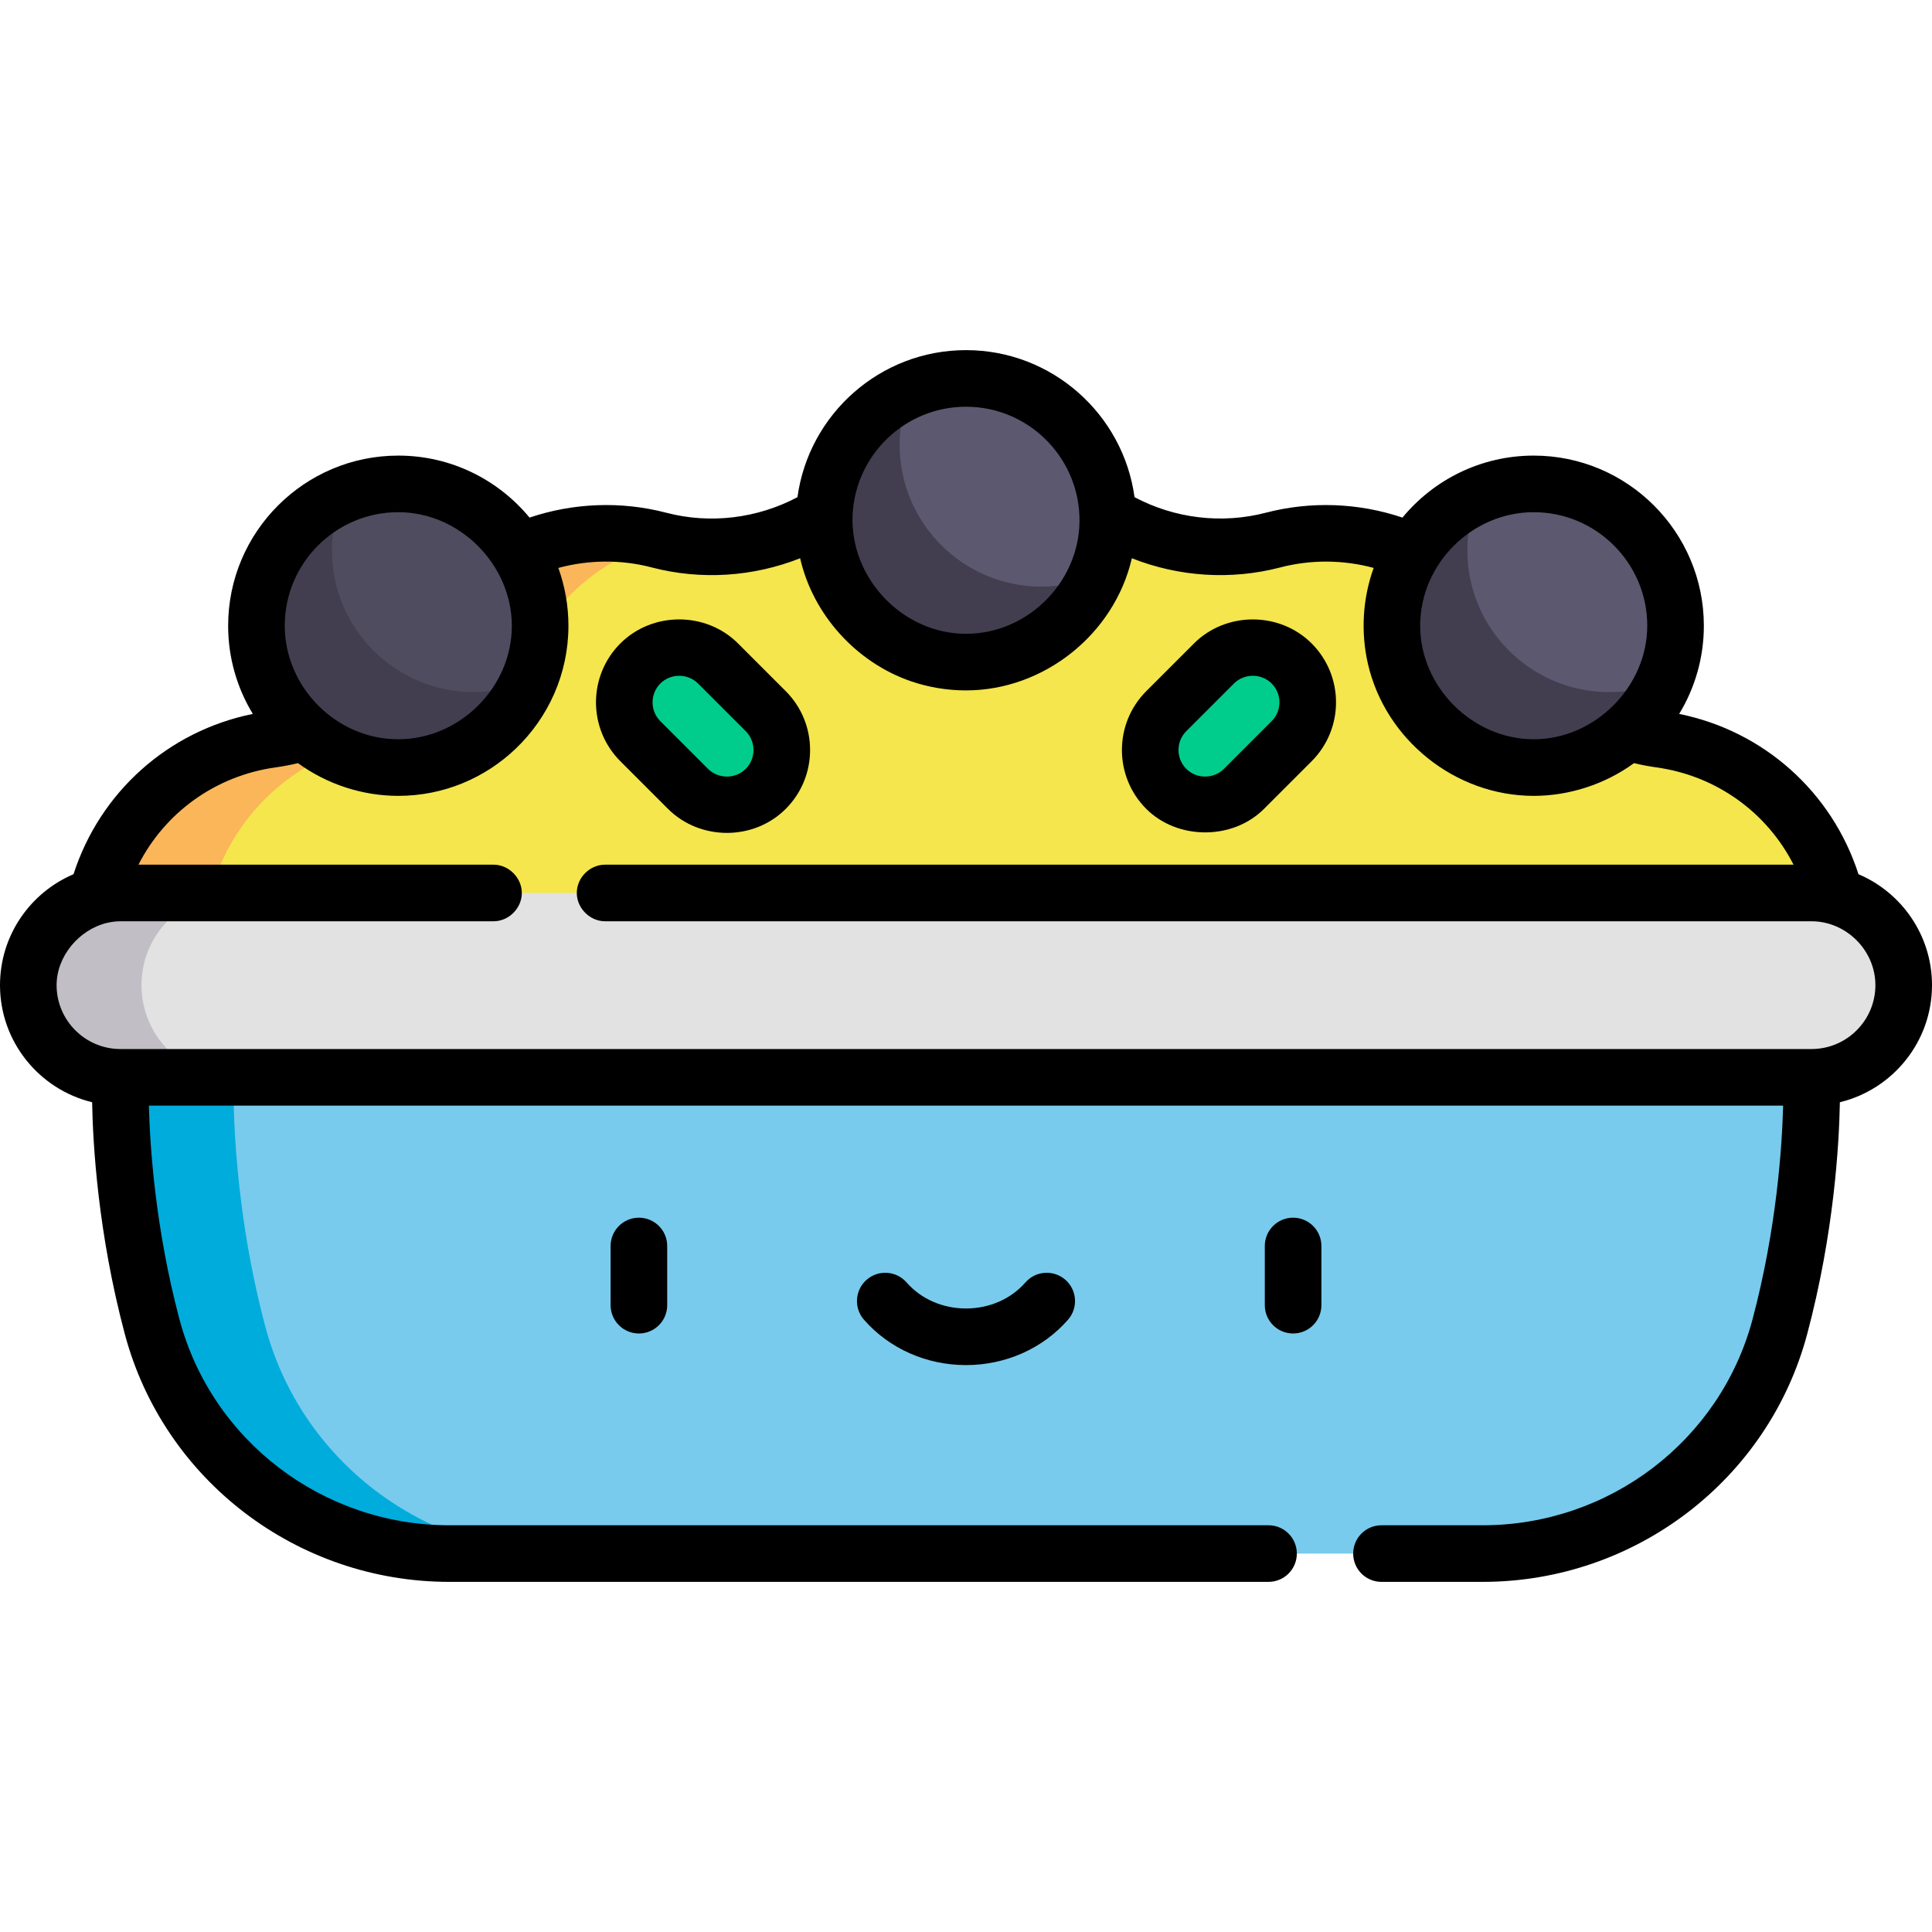 <svg id="Capa_1" enable-background="new 0 0 512 512" height="512" viewBox="0 0 512 512" width="512" xmlns="http://www.w3.org/2000/svg"><path d="m480.072 285.503-224.072-24.428-224.072 24.428s-1.118 30.325 8.38 66.05c9.46 35.581 41.951 60.16 78.768 60.16h273.847c36.817 0 69.308-24.58 78.768-60.16 9.499-35.724 8.381-66.05 8.381-66.05z" fill="#78cbec"/><path d="m70.308 351.553c-9.498-35.724-8.38-66.05-8.38-66.05l209.072-22.792-15-1.636-224.072 24.428s-1.118 30.326 8.38 66.05c9.46 35.581 41.951 60.161 78.768 60.161h30c-36.817-.001-69.308-24.58-78.768-60.161z" fill="#00acdc"/><path d="m487.576 243.471c-3.441-24.684-22.844-44.087-47.527-47.528l-.085-.012c-16.898-2.356-31.787-12.318-40.412-27.038-12.62-21.54-38.019-32.067-62.176-25.769l-.021.005c-16.495 4.3-34.051.818-47.657-9.451l-.106-.08c-19.881-15.005-47.302-15.005-67.183 0l-.105.079c-13.606 10.269-31.162 13.751-47.658 9.451l-.019-.005c-24.157-6.298-49.557 4.229-62.177 25.769-8.625 14.721-23.514 24.683-40.412 27.038l-.085.012c-24.684 3.441-44.087 22.844-47.528 47.527l-3.742 26.841 470.635.001z" fill="#f4e64c"/><path d="m50.683 270.31 3.742-26.84c3.441-24.684 22.844-44.086 47.528-47.528l.085-.012c16.898-2.355 31.787-12.317 40.412-27.038 7.516-12.829 19.565-21.748 33.185-25.536-.329-.08-.66-.143-.989-.228l-.019-.005c-24.157-6.298-49.557 4.229-62.177 25.769-8.625 14.721-23.514 24.683-40.412 27.038l-.085.012c-24.684 3.441-44.087 22.844-47.528 47.528l-3.742 26.84z" fill="#fab659"/><path d="m480.072 236.648h-448.144c-13.491 0-24.428 10.937-24.428 24.428 0 13.491 10.937 24.428 24.428 24.428h448.145c13.491 0 24.428-10.937 24.428-24.428-.001-13.492-10.938-24.428-24.429-24.428z" fill="#e2e2e2"/><path d="m37.5 261.076c0-13.491 10.937-24.428 24.428-24.428h-30c-13.491 0-24.428 10.937-24.428 24.428 0 13.491 10.937 24.427 24.428 24.427h30c-13.491 0-24.428-10.937-24.428-24.427z" fill="#c1bfc5"/><circle cx="256" cy="137.876" fill="#5c586f" r="37.589"/><path d="m276 155.464c-20.76 0-37.589-16.829-37.589-37.589 0-5.191 1.052-10.136 2.955-14.634-13.49 5.707-22.955 19.065-22.955 34.634 0 20.76 16.829 37.589 37.589 37.589 15.569 0 28.927-9.465 34.634-22.955-4.498 1.903-9.443 2.955-14.634 2.955z" fill="#423e4f"/><circle cx="105.551" cy="165.825" fill="#4f4c5f" r="37.589"/><path d="m125.551 183.413c-20.76 0-37.589-16.829-37.589-37.589 0-5.191 1.052-10.136 2.955-14.634-13.49 5.707-22.955 19.065-22.955 34.634 0 20.76 16.829 37.589 37.589 37.589 15.569 0 28.927-9.465 34.634-22.955-4.498 1.903-9.443 2.955-14.634 2.955z" fill="#423e4f"/><circle cx="406.449" cy="165.825" fill="#5c586f" r="37.589"/><path d="m426.449 183.413c-20.76 0-37.589-16.829-37.589-37.589 0-5.191 1.052-10.136 2.955-14.634-13.49 5.707-22.955 19.065-22.955 34.634 0 20.76 16.829 37.589 37.589 37.589 15.569 0 28.927-9.465 34.634-22.955-4.498 1.903-9.443 2.955-14.634 2.955z" fill="#423e4f"/><path d="m192.629 213.324c-3.726 0-7.453-1.421-10.296-4.265l-12.637-12.637c-5.686-5.686-5.686-14.905 0-20.591 5.686-5.687 14.906-5.687 20.591 0l12.637 12.637c5.686 5.686 5.686 14.905 0 20.591-2.842 2.844-6.569 4.265-10.295 4.265z" fill="#00cd8c"/><path d="m319.371 213.324c3.726 0 7.453-1.421 10.296-4.265l12.637-12.637c5.686-5.686 5.686-14.905 0-20.591-5.686-5.687-14.906-5.687-20.591 0l-12.637 12.637c-5.686 5.686-5.686 14.905 0 20.591 2.842 2.844 6.569 4.265 10.295 4.265z" fill="#00cd8c"/><path d="m161.816 330.2v15.688c0 4.142 3.358 7.5 7.5 7.5s7.5-3.358 7.5-7.5v-15.688c0-4.142-3.358-7.5-7.5-7.5s-7.5 3.358-7.5 7.5z"/><path d="m335.184 330.2v15.688c0 4.142 3.357 7.5 7.5 7.5 4.142 0 7.5-3.358 7.5-7.5v-15.688c0-4.142-3.358-7.5-7.5-7.5s-7.5 3.358-7.5 7.5z"/><path d="m271.748 339.861c-3.834 4.386-9.574 6.902-15.748 6.902-6.175 0-11.915-2.516-15.749-6.902-2.726-3.119-7.464-3.437-10.583-.711s-3.437 7.464-.711 10.583c6.683 7.645 16.539 12.03 27.042 12.03 10.502 0 20.358-4.385 27.041-12.03 2.726-3.119 2.408-7.856-.711-10.583-3.118-2.726-7.855-2.407-10.581.711z"/><path d="m177.03 214.362c8.434 8.434 22.663 8.537 31.198 0 8.602-8.601 8.602-22.597 0-31.198 0 0-12.63-12.63-12.637-12.637-8.503-8.503-22.706-8.495-31.198 0-8.602 8.601-8.602 22.597 0 31.198 0 0 12.634 12.634 12.637 12.637zm-2.03-33.228c2.725-2.725 7.265-2.72 9.984 0l12.637 12.637c2.753 2.753 2.753 7.231 0 9.985-2.727 2.728-7.262 2.722-9.985 0l-12.636-12.637c-2.753-2.753-2.753-7.232 0-9.985z"/><path d="m319.373 220.591c5.71.003 11.43-2.06 15.598-6.229l12.637-12.637c8.601-8.601 8.601-22.597.001-31.197-8.5-8.5-22.711-8.49-31.198-.001l-12.638 12.637c-8.601 8.601-8.601 22.596 0 31.197 4.135 4.137 9.863 6.227 15.6 6.23zm-4.995-26.82s12.617-12.617 12.638-12.638c2.724-2.724 7.263-2.722 9.985 0 2.752 2.753 2.752 7.232 0 9.985 0 0-12.624 12.624-12.638 12.638-2.727 2.727-7.26 2.724-9.985 0-2.752-2.753-2.752-7.232 0-9.985z"/><path d="m24.414 292.102c.201 11.186 1.557 34.714 8.646 61.378 10.29 38.703 45.661 65.733 86.016 65.733h217.098c4.142 0 7.5-3.358 7.5-7.5s-3.358-7.5-7.5-7.5h-217.098c-33.565 0-62.975-22.447-71.52-54.587-6.397-24.064-7.822-45.8-8.102-56.623h433.092c-.28 10.825-1.705 32.561-8.102 56.623-8.545 32.14-37.956 54.587-71.52 54.587h-26.819c-4.142 0-7.5 3.358-7.5 7.5s3.358 7.5 7.5 7.5h26.819c40.355 0 75.726-27.03 86.016-65.733 7.09-26.664 8.445-50.193 8.646-61.378 13.99-3.389 24.414-16.009 24.414-31.026 0-13.193-8.043-24.542-19.483-29.402-7.021-21.782-25.098-37.941-47.52-42.48 4.149-6.819 6.541-14.82 6.541-23.368 0-24.862-20.227-45.089-45.089-45.089-13.986 0-26.506 6.401-34.783 16.428-11.63-3.917-24.266-4.405-36.204-1.293-11.684 3.046-24.168 1.526-34.799-4.116-2.998-21.976-21.877-38.969-44.663-38.969s-41.665 16.992-44.663 38.968c-10.631 5.643-23.11 7.164-34.723 4.137-.032-.009-.064-.018-.097-.026-11.92-3.107-24.553-2.618-36.184 1.299-8.276-10.027-20.796-16.429-34.783-16.429-24.862 0-45.089 20.227-45.089 45.089 0 8.549 2.392 16.55 6.541 23.369-22.435 4.551-40.502 20.707-47.52 42.48-11.439 4.859-19.482 16.209-19.482 29.401 0 15.018 10.424 27.638 24.414 31.027zm382.035-156.366c16.591 0 30.089 13.498 30.089 30.089 0 16.143-13.838 30.053-30.021 30.087-.022 0-.045.001-.068.001-16.168.001-30.089-13.818-30.089-30.088 0-16.388 13.721-30.089 30.089-30.089zm-150.449-27.949c16.162 0 29.383 12.81 30.055 28.837.707 16.848-13.206 31.341-30.055 31.341-16.724 0-30.732-14.658-30.057-31.372.676-15.998 13.896-28.806 30.057-28.806zm-150.449 27.949c16.245 0 30.052 13.86 30.089 30.089.037 16.3-13.821 30.088-30.089 30.088-.023 0-.047-.001-.07-.001-16.348-.003-30.019-13.794-30.019-30.087 0-16.591 13.498-30.089 30.089-30.089zm-77.194 108.84c1.16-.278 2.356-.427 3.571-.428h98.861c4.047 0 7.5-3.458 7.5-7.5 0-4.026-3.468-7.5-7.5-7.5h-94.095c7.048-13.83 20.434-23.566 36.379-25.789 1.958-.273 3.931-.648 5.9-1.12 7.649 5.59 17.071 8.667 26.545 8.674h.033c12.07 0 23.039-4.776 31.14-12.527 8.585-8.214 13.949-19.77 13.949-32.561 0-5.214-.908-10.414-2.676-15.32 8.064-2.176 16.622-2.248 24.693-.145.032.009.064.018.097.026 13.052 3.403 26.868 2.476 39.29-2.445 3.416 14.964 14.859 27.602 29.354 32.596 4.679 1.612 9.653 2.428 14.602 2.428 20.653 0 39.311-14.892 43.956-35.023 12.423 4.92 26.243 5.846 39.31 2.439 8.132-2.12 16.702-2.052 24.771.125-2.927 8.104-3.451 17.009-1.525 25.404 4.619 20.139 23.163 35.004 43.938 35.004h.033c9.361 0 18.903-3.091 26.545-8.673 1.967.472 3.933.846 5.87 1.116.01.001.105.015.116.017 15.875 2.213 29.247 11.947 36.293 25.776h-314.95c-4.059 0-7.5 3.436-7.5 7.5 0 4.021 3.453 7.5 7.5 7.5h319.719c9.21 0 16.924 7.726 16.924 16.928 0 9.334-7.593 16.927-16.928 16.928h-448.145c-9.334 0-16.927-7.594-16.927-16.927 0-7.651 5.942-14.724 13.357-16.503z"/></svg>